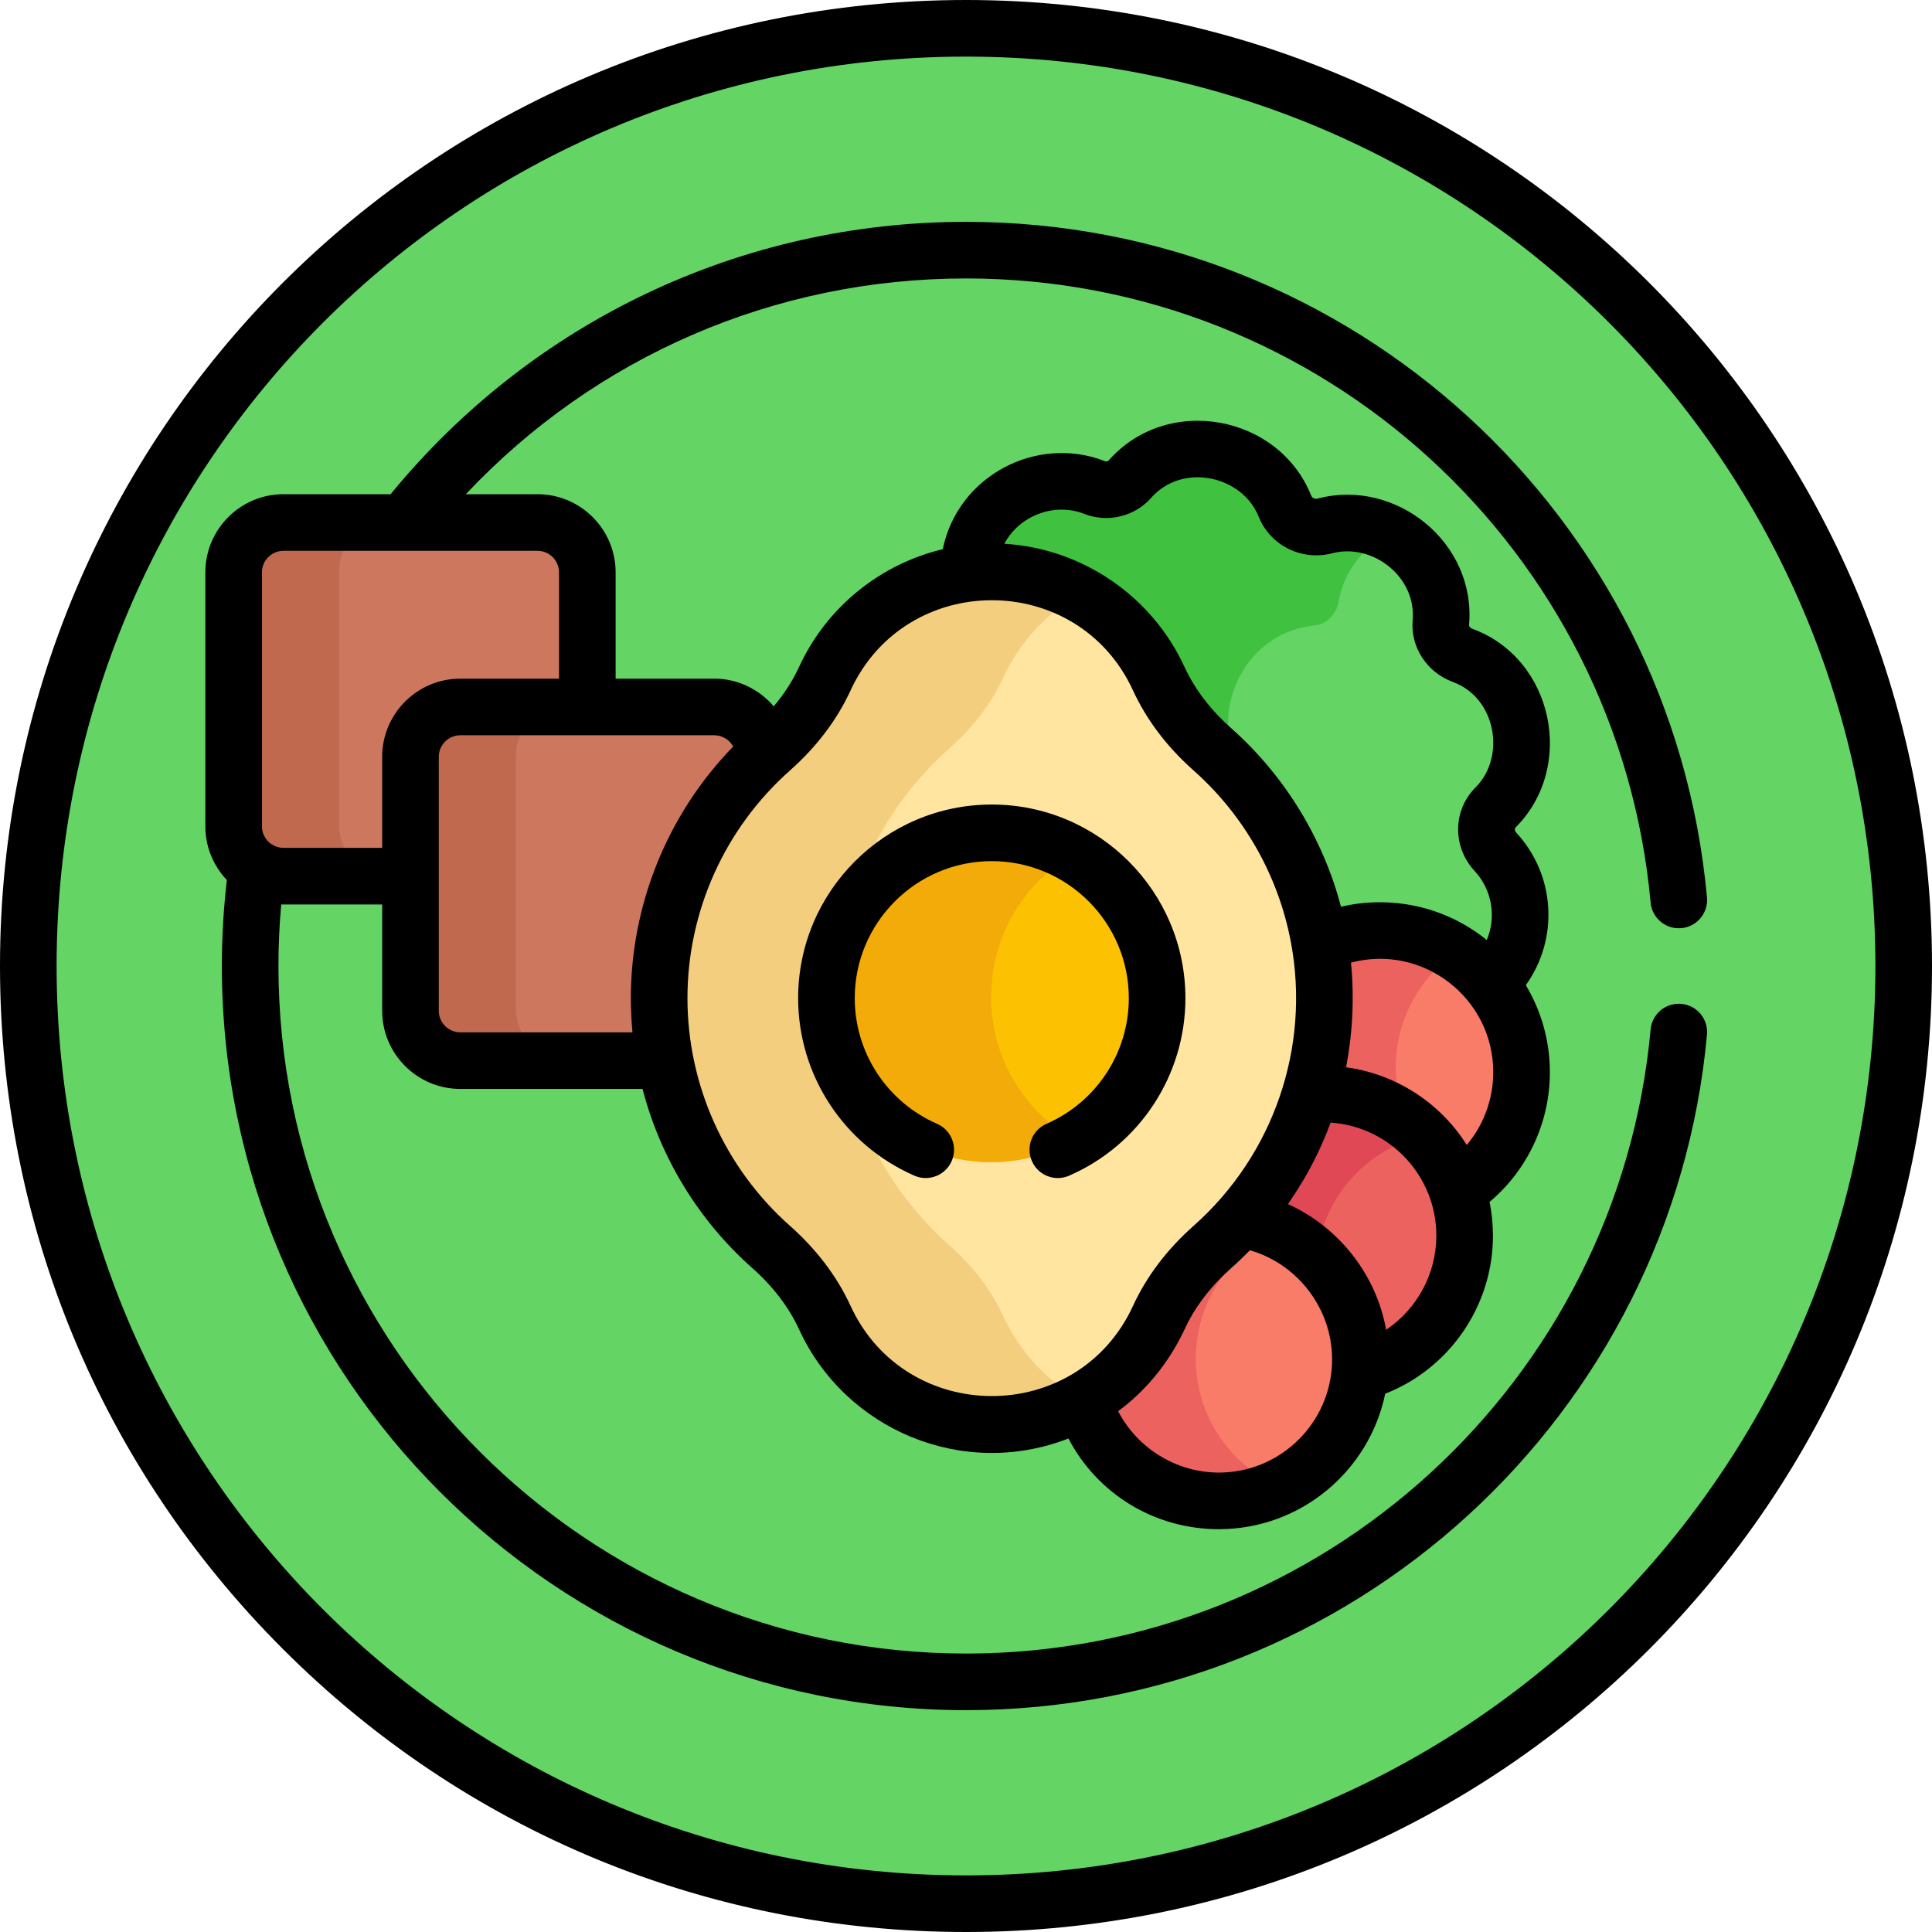 <?xml version="1.0"?>
<svg xmlns="http://www.w3.org/2000/svg" id="Capa_1" enable-background="new 0 0 511.957 511.957" height="512" viewBox="0 0 511.957 511.957" width="512" class=""><g><g><g><circle cx="255.814" cy="255.633" fill="#dbedff" r="248.499" data-original="#DBEDFF" class="" style="fill:#64D465" data-old_color="#dbedff"/><path d="m68.142 255.633c0-126.945 95.191-231.645 218.085-246.644-9.969-1.217-20.116-1.855-30.414-1.855-137.242 0-248.499 111.257-248.499 248.5s111.257 248.499 248.499 248.499c10.298 0 20.445-.638 30.414-1.855-122.893-14.999-218.085-119.7-218.085-246.645z" fill="#b5dcff" data-original="#B5DCFF" class="" style="fill:#64D465" data-old_color="#b5dcff"/><circle cx="255.814" cy="255.633" fill="#b5dcff" r="189.709" data-original="#B5DCFF" class="" style="fill:#64D465" data-old_color="#b5dcff"/><path d="m126.932 255.633c0-94.419 68.982-172.716 159.295-187.271-9.904-1.596-20.06-2.438-30.414-2.438-104.773 0-189.709 84.936-189.709 189.709s84.936 189.709 189.709 189.709c10.354 0 20.51-.842 30.414-2.438-90.313-14.555-159.295-92.851-159.295-187.271z" fill="#8bcaff" data-original="#8BCAFF" class="active-path" style="fill:#64D465" data-old_color="#8bcaff"/><path d="m396.814 214.333c12.694-12.669 7.954-35.709-9.082-41.953-3.299-1.209-5.403-4.346-5.116-7.627 1.532-17.517-15.702-30.969-31.93-26.713-3.992 1.043-7.964-.902-9.451-4.631-6.769-16.971-30.41-21.423-42.733-7.47-2.047 2.318-5.367 3.114-8.26 1.977-15.727-6.167-34.113 4.916-34.762 22.819l-.203 1.958c23.559-3.006 42.498 9.443 50.676 27.208 3.218 6.99 8.087 13.406 14.473 19.071 14.572 12.926 24.807 30.428 28.396 52.259 15.796-7.395 33.562-4.621 45.723 10.397 12.092-11.097 11.349-27.159 2.258-36.949-2.746-2.958-2.742-7.599.011-10.346z" fill="#64d465" data-original="#64D465" class="" style="fill:#64D465"/><g><g><path d="m320.426 198.973c2.833 2.513 5.496 5.204 7.984 8.06.303-1.62.101-3.362-.669-5.002-7.145-15.179 2.939-34.578 20.442-36.266 3.279-.316 5.979-2.957 6.566-6.421 1.486-8.765 7.478-15.353 14.937-18.607-5.609-3.223-12.388-4.431-19-2.696-3.992 1.043-7.964-.902-9.451-4.631-6.769-16.971-30.41-21.423-42.733-7.47-2.047 2.318-5.367 3.114-8.26 1.977-15.727-6.167-34.113 4.916-34.762 22.819l-.203 1.958c23.559-3.006 42.498 9.443 50.676 27.208 3.218 6.99 8.087 13.406 14.473 19.071z" fill="#40c140" data-original="#40C140" class=""/></g></g><path d="m110.584 202.199c0-7.265 5.944-13.209 13.209-13.209h31.652v-37.669c0-7.265-5.944-13.209-13.209-13.209h-67.304c-7.265 0-13.209 5.944-13.209 13.209v67.304c0 7.265 5.944 13.209 13.209 13.209h35.652z" fill="#ce775f" data-original="#CE775F" class=""/><path d="m89.858 218.626v-67.304c0-7.265 5.944-13.209 13.209-13.209h-28.135c-7.265 0-13.209 5.944-13.209 13.209v67.304c0 7.265 5.944 13.209 13.209 13.209h28.135c-7.265 0-13.209-5.944-13.209-13.209z" fill="#c0694e" data-original="#C0694E"/><path d="m349.04 249.474c2.242 13.61 1.474 26.913-2.743 40.817 19.227-1.74 34.114 9.779 39.218 25.052l.206.615.542-.355c10.796-7.062 17.242-18.964 17.242-31.837 0-27.223-28.304-46.515-54.465-34.292z" fill="#f87c68" data-original="#F87C68"/><g><path d="m369.867 282.796c0-12.841 6.53-24.154 16.449-30.807-10.375-6.825-24.095-8.674-37.275-2.515 2.242 13.61 1.474 26.913-2.743 40.817 10.5-.95 19.7 2.06 26.725 7.47-2.024-4.578-3.156-9.638-3.156-14.965z" fill="#ec625e" data-original="#EC625E" class=""/></g><path d="m346.614 289.245c-3.943 13.03-10.34 23.969-19.162 33.856 20.004 3.017 32.357 19.472 32.357 36.745 0 1.105-.054 2.227-.164 3.432l-.065.714.693-.186c16.577-4.446 28.154-19.548 28.154-36.724-.001-21.695-18.449-39.943-41.813-37.837z" fill="#ec625e" data-original="#EC625E" class=""/><g><path d="m377.86 300.804c-7.615-7.964-18.722-12.688-31.246-11.56-3.942 13.03-10.34 23.969-19.162 33.856 8.68 1.309 15.916 5.15 21.331 10.489 1.499-16.231 13.458-29.426 29.077-32.785z" fill="#df4854" data-original="#DF4854" class=""/></g><path d="m328.247 322.21c-7.836 8.792-15.7 13.069-21.84 26.408-4.023 8.739-10.796 16.47-20.14 21.855 5.122 16.957 20.45 27.398 36.516 27.398 20.968 0 38.026-17.058 38.026-38.026 0-18.2-13.331-34.723-32.562-37.635z" fill="#f87c68" data-original="#F87C68"/><path d="m316.867 360.04c0-15.417 9.412-28.632 22.802-34.222-3.492-1.743-7.322-2.988-11.422-3.609-7.836 8.792-15.699 13.069-21.84 26.408-4.023 8.739-10.796 16.47-20.14 21.855 5.122 16.957 20.45 27.398 36.516 27.398 5.91 0 11.51-1.356 16.504-3.772-13.186-5.68-22.42-18.788-22.42-34.058z" fill="#ec625e" data-original="#EC625E" class=""/><path d="m175.48 264.155c0-25.332 9.698-47.152 26.812-63.225-.146-7.141-6.021-13.94-13.195-13.94h-67.304c-7.265 0-13.209 5.944-13.209 13.209v67.304c0 7.265 5.944 13.209 13.209 13.209h55.244c-1.02-5.362-1.557-10.896-1.557-16.557z" fill="#ce775f" data-original="#CE775F" class=""/><path d="m136.719 267.503v-67.304c0-7.265 5.944-13.209 13.209-13.209h-28.135c-7.265 0-13.209 5.944-13.209 13.209v67.304c0 7.265 5.944 13.209 13.209 13.209h28.135c-7.265 0-13.209-5.944-13.209-13.209z" fill="#c0694e" data-original="#C0694E"/><path d="m321.09 198.225c-5.934-5.263-10.912-11.536-14.228-18.741-7.701-16.73-24.613-28.344-44.238-28.344s-36.537 11.614-44.238 28.344c-3.317 7.205-8.295 13.478-14.229 18.741-18.199 16.142-29.676 39.69-29.676 65.931s11.477 49.788 29.676 65.931c5.934 5.263 10.912 11.536 14.229 18.741 7.701 16.73 24.613 28.344 44.238 28.344s36.537-11.614 44.238-28.344c3.317-7.205 8.295-13.478 14.229-18.741 18.199-16.142 29.676-39.69 29.676-65.931-.001-26.241-11.478-49.789-29.677-65.931z" fill="#ffe5a0" data-original="#FFE5A0" class=""/><path d="m265.885 348.827c-3.317-7.205-8.295-13.478-14.229-18.741-18.199-16.142-29.676-39.69-29.676-65.931s11.477-49.788 29.676-65.931c5.934-5.263 10.912-11.536 14.229-18.741 4.317-9.377 11.528-17.146 20.488-22.164-7.025-3.935-15.125-6.18-23.75-6.18-19.625 0-36.537 11.614-44.238 28.344-3.317 7.205-8.295 13.478-14.229 18.741-18.199 16.142-29.676 39.69-29.676 65.931s11.477 49.788 29.676 65.931c5.934 5.263 10.912 11.536 14.229 18.741 7.701 16.73 24.613 28.344 44.238 28.344 8.625 0 16.725-2.245 23.75-6.18-8.96-5.018-16.171-12.787-20.488-22.164z" fill="#f2ce7e" data-original="#F2CE7E" class=""/><circle cx="262.623" cy="264.155" fill="#fcc101" r="43.811" data-original="#FCC101" class=""/><path d="m262.623 264.155c0-16.213 8.814-30.359 21.906-37.935-6.446-3.73-13.923-5.876-21.906-5.876-24.196 0-43.811 19.615-43.811 43.811s19.615 43.811 43.811 43.811c7.983 0 15.46-2.146 21.906-5.876-13.092-7.575-21.906-21.721-21.906-37.935z" fill="#f2ab08" data-original="#F2AB08" class=""/></g><g><path d="m255.979 511.957c141.48 0 255.979-114.488 255.979-255.979-.001-141.48-114.488-255.978-255.979-255.978-141.48 0-255.979 114.486-255.979 255.979 0 68.375 26.626 132.656 74.975 181.004 48.347 48.348 112.629 74.974 181.004 74.974zm0-496.957c133.19 0 240.979 107.779 240.979 240.979 0 133.189-107.779 240.979-240.979 240.979-133.189-.001-240.979-107.778-240.979-240.979 0-133.189 107.777-240.979 240.979-240.979z" data-original="#000000" class="" style="fill:#000000"/><path d="m242.311 311.541c3.797 1.657 8.217-.079 9.873-3.875s-.078-8.217-3.875-9.873c-13.249-5.781-21.811-18.849-21.811-33.292 0-20.022 16.289-36.311 36.312-36.311 20.021 0 36.311 16.289 36.311 36.311 0 14.443-8.561 27.511-21.81 33.292-3.797 1.656-5.531 6.077-3.875 9.874 1.659 3.802 6.085 5.53 9.873 3.875 18.718-8.167 30.812-26.631 30.812-47.04 0-28.293-23.018-51.311-51.311-51.311s-51.312 23.018-51.312 51.311c0 20.408 12.095 38.872 30.813 47.039z" data-original="#000000" class="" style="fill:#000000"/><path d="m255.979 453.172c102.502 0 187.141-78.341 196.351-179.01.377-4.125-2.66-7.774-6.785-8.152-4.128-.381-7.774 2.661-8.152 6.786-8.514 93.049-86.775 165.376-181.413 165.376-100.462 0-182.193-81.731-182.193-182.193 0-5.407.245-10.866.731-16.308.2.006.4.009.602.009h26.152v28.169c0 11.419 9.29 20.708 20.709 20.708h48.28c4.739 18.183 14.78 34.778 29.107 47.485 5.501 4.879 9.67 10.352 12.393 16.266 12.259 26.632 43.423 39.759 71.361 28.876 7.654 14.653 22.772 24.032 39.85 24.032 21.698 0 39.859-15.429 44.092-35.891 17.032-6.693 28.55-23.26 28.55-41.899 0-3.057-.309-6.042-.893-8.929 10.086-8.508 15.972-21.001 15.972-34.386 0-8.421-2.329-16.306-6.369-23.054 8.84-12.38 7.829-29.255-2.568-40.454-.368-.396-.447-1.039-.162-1.323 16.027-15.995 10.101-44.761-11.437-52.657-.558-.204-.904-.66-.878-.958 1.926-22.042-19.52-38.952-40.053-33.567-.643.167-1.466.004-1.766-.751-8.551-21.438-38.091-26.974-53.643-9.365-.231.26-.676.363-1.016.229-18.007-7.061-38.984 3.796-42.982 23.317-16.547 3.959-30.768 15.323-38.06 31.166-1.693 3.677-3.947 7.183-6.73 10.482-3.814-4.48-9.481-7.339-15.746-7.339h-26.152v-28.168c0-11.416-9.287-20.709-20.708-20.709h-18.985c34.369-36.52 81.842-57.173 132.541-57.173 94.68 0 172.903 72.366 181.413 165.376.378 4.125 4.009 7.163 8.152 6.786 4.125-.377 7.162-4.027 6.785-8.152-9.216-100.739-93.921-179.01-196.351-179.01-59.468 0-114.82 26.265-152.475 72.173h-28.385c-11.418 0-20.708 9.29-20.708 20.708v67.304c0 5.509 2.176 10.509 5.696 14.223-.874 7.581-1.321 15.227-1.321 22.784 0 108.732 88.461 197.193 197.194 197.193zm66.991-62.956c-11.28 0-21.594-6.475-26.681-16.263 12.78-9.463 17.241-21.172 18.66-23.843 2.697-5.077 6.491-9.8 11.304-14.069 1.616-1.434 3.491-3.232 4.953-4.725 13.306 3.779 23.016 16.884 21.655 31.663v.011c-1.419 15.248-14.28 27.226-29.891 27.226zm44.331-37.843c-2.545-14.419-12.391-27.151-25.985-33.285.5-1 6.55-8.79 11.282-21.607 15.847 1.052 28.015 14.264 28.015 29.946-.001 10.205-5.175 19.482-13.312 24.946zm21.374-48.973c-7.287-11.572-19.256-18.857-31.98-20.587 1.676-8.633 2.234-18.196 1.298-27.729 19.054-5.044 37.699 9.396 37.699 29.027-.001 7.167-2.533 13.954-7.017 19.289zm-101.351-167.225c6.207 2.434 13.333.72 17.735-4.264 8.324-9.429 24.143-5.85 28.466 4.992 3.049 7.647 11.428 11.819 19.503 9.705 10.631-2.787 22.319 6.182 21.306 17.75-.621 7.099 3.763 13.822 10.659 16.349 11.477 4.207 14.118 19.856 6.004 27.955-6.055 6.041-6.158 15.77-.235 22.148 4.695 5.057 5.759 12.278 3.205 18.279-11.144-9.036-25.576-11.885-38.621-8.814-4.619-17.599-14.579-34.443-29.093-47.314-5.076-4.501-9.493-9.969-12.393-16.266-8.637-18.763-27.092-31.372-47.737-32.609 3.975-7.446 13.252-11.029 21.201-7.911zm-61.94 46.79c14.645-31.812 60.141-31.951 74.852 0 3.426 7.443 8.701 14.685 16.064 21.215 13.233 11.739 22.408 27.716 25.75 45.375.006.032.012.063.018.095 5.228 27.801-4.567 56.37-25.768 75.169-7.063 6.265-12.469 13.403-16.064 21.215-14.715 31.955-60.211 31.804-74.852.001-3.596-7.812-9-14.95-16.064-21.216-17.261-15.31-27.152-37.329-27.152-60.32 0-23.037 9.905-45.019 27.152-60.32 7.063-6.264 12.468-13.402 16.064-21.214zm-31.103 14.854c-17.633 18.137-27.114 42.223-27.114 66.681 0 2.878.179 6.439.427 9.057h-45.614c-3.147 0-5.709-2.561-5.709-5.708 0-6.71 0-60.979 0-67.304 0-3.14 2.555-5.708 5.709-5.708h67.304c2.137-.002 4.023 1.209 4.997 2.982zm-124.871-46.152c0-3.147 2.561-5.708 5.708-5.708h67.305c3.147 0 5.708 2.561 5.708 5.708v28.168h-26.151c-11.419 0-20.709 9.29-20.709 20.709v24.135h-26.153c-.25 0-.498-.02-.745-.054-.034-.004-.068-.01-.102-.016-.766-.12-1.509-.398-2.183-.829-.069-.044-.143-.076-.213-.118-1.487-1.031-2.464-2.749-2.464-4.691v-67.304z" data-original="#000000" class="" style="fill:#000000"/></g></g></g> </svg>

